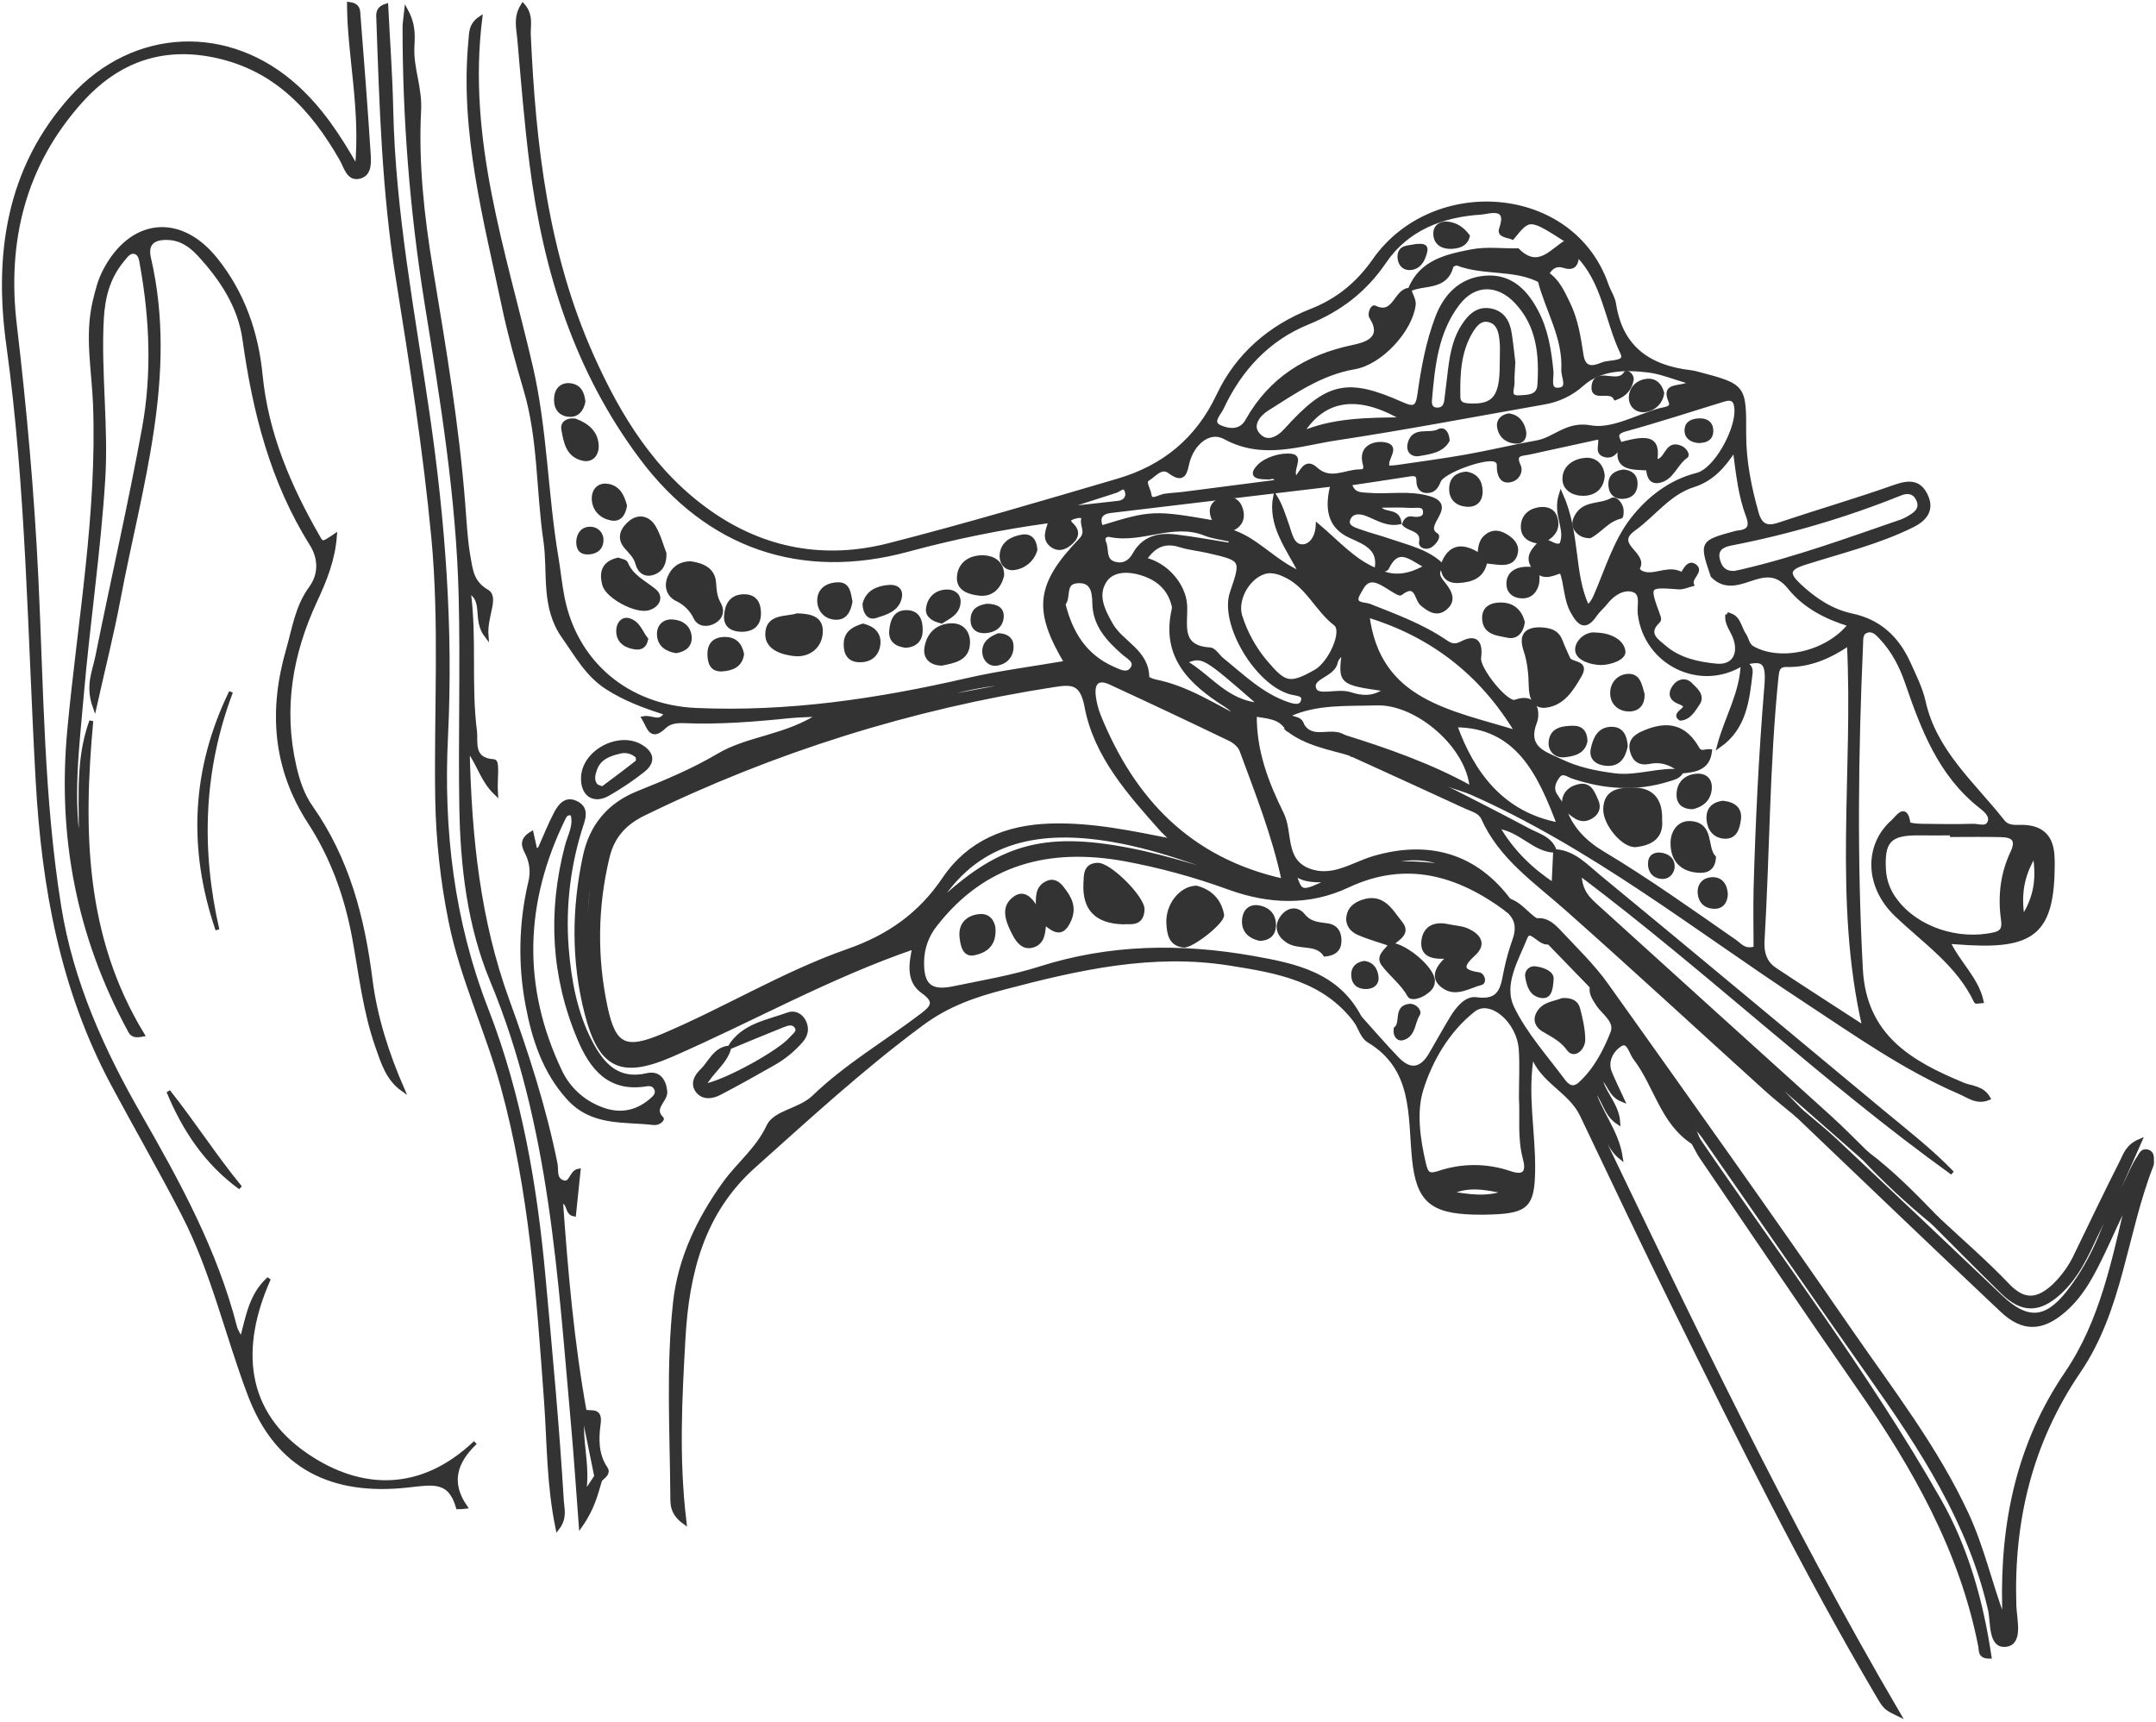 <svg width="552" height="441" viewBox="0 0 552 441" fill="none" xmlns="http://www.w3.org/2000/svg">
<path d="M347.116 261.489C339.032 250.765 327.23 248.713 314.911 246.758C294.918 243.59 276.019 247.909 257.013 252.91C249.417 254.904 242.657 257.204 235.921 262.201C220.779 273.412 207.028 286.086 193.038 298.579C179.85 310.346 175.942 325.916 174.994 342.747C174.14 358.068 173.285 373.374 175.268 389.83C171.942 387.461 172.137 385.048 172.122 382.908C172 366.423 171.023 349.869 172.826 333.471C174.047 322.343 178.848 312.267 185.501 303C189.072 298.033 193.981 294.29 196.736 288.377C198.431 284.731 204.801 284.355 208.362 280.919C216.719 272.852 226.831 266.968 236.048 259.958C238.754 257.906 239.912 256.478 236.282 253.904C232.331 251.106 233.264 246.568 234.075 242.522C212.308 249.971 192.613 261.109 171.951 270.127C159.07 275.732 153.722 273.198 150.195 259.549C146.746 246.193 146.849 232.642 149.746 219.203C151.392 211.554 155.851 206.041 163.423 203.019C170.427 200.216 177.476 197.272 183.938 193.441C191.685 188.854 201.035 188.825 209.954 183C206.427 183.17 204.244 183.18 202.085 183.404C193.136 184.325 184.178 185.042 175.17 184.676C173.309 184.603 171.463 184.784 170.11 186.08C166.598 189.444 166.163 186.187 164.785 183.887C166.896 183.463 169.035 185.607 170.544 182.614C165.274 180.977 160.135 179.076 155.465 176.083C150.385 172.831 147.694 167.83 144.338 163.087C138.858 155.356 140.831 146.684 139.629 138.466C137.754 125.67 138.267 112.441 134.613 100.03C132.517 92.899 130.495 85.641 128.991 78.485C124.282 56.062 118.205 33.673 120.437 10.339C120.623 8.433 120.437 6.347 122.977 4.655C119.07 35.818 129.093 64.544 135.883 93.718C139.654 109.911 139.737 126.533 142.492 142.833C143.054 146.173 143.371 149.56 144.021 152.89C147.328 169.833 160.702 180.991 178.13 181.776C201.704 182.834 224.73 179.407 247.61 174.138C255.914 172.227 264.423 171.159 272.981 169.682C264.965 156.209 265.62 149.78 276.708 138.242C278.662 136.19 276.903 134.703 277.304 132.977C277.578 131.798 275.917 132.08 274.989 132.387C273.948 132.733 273.093 133.143 274.359 134.337C276.361 136.228 275.56 137.881 273.738 139.319C272.366 140.406 270.807 140.781 269.342 139.655C267.071 137.949 268.258 135.79 268.961 133.392C256.674 135.048 244.509 137.509 232.546 140.757C205.152 148.225 181.286 139.962 164.277 117.276C147.513 94.912 139.522 69.257 136.073 41.97C134.72 31.3 133.87 20.561 132.937 9.847C132.708 7.234 131.858 4.436 133.861 1.307C136.147 3.89 135.292 6.547 135.399 8.896C136.659 37.105 139.844 64.953 151.519 91.105C158.499 106.747 167.379 121.205 181.804 131.286C195.691 141.006 211.249 143.75 227.524 139.597C247.249 134.561 266.787 128.766 286.321 123.023C297.971 119.587 306.602 112.558 311.941 101.239C316.797 90.944 325.13 83.73 335.774 79.548C342.529 76.891 347.687 72.635 351.854 66.684C366.908 45.163 402.537 47.673 411.32 72.918C411.906 74.61 413.02 76.189 413.274 77.915C415.023 89.175 422.301 94.069 432.91 95.297C433.504 95.38 434.092 95.504 434.669 95.668C446.69 98.846 446.602 98.846 446.573 111.266C446.573 118.09 447.906 124.725 449.748 131.286C450.647 134.488 452.224 135.4 455.468 134.308C465.305 131.008 475.28 128.103 485.064 124.647C488.635 123.384 491.355 123.228 493.089 126.874C494.824 130.52 492.914 132.924 489.67 134.542C480.844 138.929 471.284 141.201 461.974 144.174C457.661 145.553 457.5 146.952 460.699 149.95C464.607 153.601 468.935 156.482 474.078 157.574C481.239 159.09 485.728 163.423 488.62 169.721C490.085 172.978 491.771 176.268 492.528 179.719C495.4 192.529 505.184 200.679 512.76 210.311C514.225 212.183 516.428 211.618 518.353 211.73C522.974 212.003 525.192 214.484 525.494 218.944C525.548 219.739 525.577 220.538 525.577 221.338C525.509 238.164 520.986 242.43 504.187 241.523C502.619 241.44 501.051 241.323 498.814 241.177C501.472 246.758 506.092 250.629 507.358 256.371C506.576 256.429 505.965 256.576 505.892 256.459C501.413 246.924 492.831 241.221 485.523 234.236C477.796 226.856 477.796 216.38 484.663 210.35C485.753 209.4 487.912 205.793 488.64 210.882C488.688 211.228 490.784 211.428 491.937 211.442C496.333 211.515 500.729 211.564 505.125 211.442C506.591 211.403 508.711 212.383 509.395 210.467C509.986 208.83 508.315 207.436 507.157 206.529C496.68 198.32 492.303 186.582 488.185 174.63C486.754 170.472 484.712 166.558 481.645 163.292C480.692 162.278 479.657 161.079 478.094 161.503C476.355 161.99 476.565 163.599 476.501 164.974C475.27 192.705 474.962 220.421 476.447 248.167C477.371 265.35 489.094 272.135 502.693 277.736C504.793 278.599 507.504 278.438 509.106 281.211C506.176 282.449 503.992 280.636 501.862 279.72C487.638 273.597 475.055 264.662 462.213 256.225C433.985 237.701 407.417 216.492 376.18 202.775C376.38 202.459 376.585 202.142 376.79 201.83C376.004 191.14 362.903 179.802 352.469 180.124C344.766 180.358 337.044 179.777 329.878 183.107C330.532 184.277 332.921 183.594 333.351 185.544L329.673 186.743C327.719 183.414 324.383 183.56 321.276 182.956C321.139 192.441 324.382 200.645 328.222 208.43C330.581 213.222 328.412 220.304 335.09 222.863C341.171 225.188 346.324 221.279 351.698 219.695C365.829 215.537 377.796 219.061 386.379 230.565C386.179 231.35 385.983 232.135 385.783 232.919C373.298 223.687 360.031 219.783 345.064 226.797C335.09 231.472 324.959 231.009 314.779 227.363C305.964 224.136 296.89 221.663 287.655 219.973C268.521 216.595 251.948 220.811 239.516 236.751C237.368 239.408 236.165 242.702 236.097 246.115C235.955 252.257 238.148 254.285 244.103 253.046C251.518 251.511 259.05 250.258 266.245 247.972C284.216 242.254 302.314 242.02 320.69 245.252C331.69 247.202 342.407 249.425 348.176 260.597L347.116 261.489ZM401.336 61.717C391.605 55.482 391.605 55.482 387.243 60.844C386.013 60.357 383.692 60.318 384.313 58.616C386.555 52.279 381.035 54.341 379.223 54.453C369.268 55.068 360.246 58.509 354.477 66.986C349.431 74.395 343.057 79.265 334.777 82.643C324.617 86.781 317.422 94.546 312.796 104.52C312.102 106.016 309.616 108.244 312.498 109.419C314.618 110.291 317.647 110.764 319.337 107.717C325.301 97.106 334.513 91.334 346.354 88.834C349.285 88.219 354.707 86.918 351.053 81.151C350.564 80.367 351.375 78.446 351.947 78.714C357.09 81.244 357.247 74.395 360.822 74.195C361.228 75.497 362.117 76.862 361.955 78.095C361.12 84.573 353.52 92.913 346.759 94.064C338.201 95.526 331.402 100.328 324.397 104.734C322.355 106.021 319.962 108.8 322.072 111.256C324.27 113.815 327.098 112.49 329.238 110.121C339.872 98.353 344.815 97.154 358.903 103.428C362.029 104.822 362.932 104.403 363.396 101.034C364.329 94.342 365.546 87.654 367.954 81.317C370.054 75.804 373.85 71.69 380.102 71.105C386.564 70.505 390.516 74.405 393.291 79.621C395.884 84.442 396.71 89.745 397.233 95.146C397.394 96.852 396.212 100.108 399.186 99.762C401.966 99.441 400.163 96.482 400.237 94.688C400.681 86.455 396.187 79.499 394.224 71.885L396.021 70.052C398.854 71.89 400.124 74.868 401.516 77.72C403.553 81.892 404.247 86.445 404.936 90.974C405.493 94.546 407.691 94.386 410.201 93.308C412.116 92.504 416.703 93.191 415.365 90.413C411.33 82.034 410.739 72.046 403.705 65.09L401.336 61.717ZM442.235 157.34C445.254 157.759 445.269 160.679 446.568 162.531C447.335 163.628 447.325 165.139 448.741 165.944C455.927 169.97 467.87 167.279 473.653 159.953C467.587 158.115 462.096 155.293 458.188 150.447C455.629 147.274 453.079 146.792 449.396 147.918C445.801 149.019 441.942 150.984 438.464 147.43C435.568 138.861 435.568 138.861 444.243 136.487C444.434 136.426 444.63 136.382 444.829 136.355C447.638 136.102 448.629 135.029 447.491 132.046C445.537 126.894 444.966 121.376 444.125 114.985C441.195 119.582 438.156 122.785 433.584 124.247C427.234 126.25 423.444 131.783 418.315 135.458C412.707 139.499 421.29 141.683 419.453 145.29C419.028 146.124 420.322 146.826 421.407 146.987C424.416 147.425 427.391 145.222 430.531 146.987C431.02 147.25 431.953 143.511 433.887 144.895C435.822 146.28 432.568 147.888 433.198 149.648C432.07 149.921 430.922 150.496 429.823 150.413C421.719 149.819 421.71 149.78 424.592 157.676C424.811 158.276 424.968 158.69 424.43 159.207C421.221 162.317 424.396 164.203 426.145 165.714C429.857 168.927 434.693 169.98 439.397 170.433C443.793 170.857 445.713 167.63 444.252 163.423C443.574 161.41 441.874 159.719 442.255 157.34H442.235ZM352.411 146.036C356.607 148.161 360.607 147.718 365.223 145.032C361.252 143.082 358.033 139.343 355.088 145.495C354.838 146.021 353.285 145.924 352.342 146.114C353.598 140.659 349.866 139.134 345.856 137.34C340.116 134.791 339.637 129.867 341.156 124.076C322.106 126.348 303.247 128.58 284.401 130.852C281.817 131.164 280.87 132.553 281.959 135.068C294.757 131.12 295.504 131.091 311.125 133.82L314.437 135.834C321.378 137.593 325.833 143.74 333.146 146.894C329.526 139.997 325.061 134.444 326.468 127.113C327.934 129.487 328.696 132.075 329.599 134.62C330.366 136.779 330.825 139.87 333.458 139.88C335.603 139.88 337.215 137.593 337.366 134.586C342.583 138.983 346.613 143.711 352.43 146.036H352.411ZM400.544 207.109L400.466 207.016C402.215 212.178 405.815 215.751 410.387 218.486C422.017 225.442 433.018 233.329 444.14 241.04C445.503 241.986 446.582 243.712 449.469 242.81C449.469 237.828 449.347 232.695 449.469 227.572C449.958 210.292 450.793 193.031 452.224 175.8C452.757 169.4 451.57 168.381 446.118 169.95C435.343 176.736 421.324 169.868 419.81 157.155C419.551 155.005 420.786 151.676 417.856 151.028C415.457 150.486 412.888 152.066 411.173 154.279C410.324 155.366 409.22 156.253 408.433 157.389C405.859 161.176 404.286 159.709 402.572 156.585C400.798 153.362 401.028 149.682 399.777 146.246C397.701 146.811 395.635 148.166 393.608 146.304L392.949 145.631C390.506 142.677 392.69 140.757 394.492 138.783L394.375 138.846C396.295 137.769 397.946 140.518 399.719 139.48C401.497 135.512 397.907 131.91 399.636 126.543C404.227 136.779 402.357 146.792 406.435 155.38C407.041 155.064 407.779 154.225 408.389 152.875C411.364 146.09 413.533 138.598 417.983 132.914C421.954 127.844 427.42 123.36 434.483 121.585C439.29 120.377 444.741 110.252 444.575 105.012C444.492 102.692 443.759 101.6 441.307 102.355C432.92 104.934 424.577 107.654 416.122 109.984C413.152 110.803 414.065 112.104 414.856 113.757L414.959 113.65C413.982 115.141 413.166 117.116 410.954 116.574C408.414 115.926 410.299 113.464 409.488 111.978C403.465 113.294 397.452 114.591 391.449 115.921C389.73 116.301 387.341 115.994 388.85 119.251C389.515 120.689 388.616 122.541 386.75 122.965C384.65 123.452 383.966 121.941 383.756 120.196C383.643 119.28 384.078 118.246 382.745 117.759C380.2 116.784 369.385 120.684 368.418 123.121C367.851 124.554 367.177 125.661 365.585 125.743C363.792 125.846 363.142 124.671 363.142 123.082C363.142 121.264 362.092 121.317 360.754 121.527C355.727 122.321 350.691 123.058 345.567 123.828C346.476 126.791 348.298 126.523 350.398 126.699C355.527 127.123 360.627 126.021 365.824 127.503C373.112 129.58 363.523 134.498 367.778 136.999C368.457 137.394 367.246 139.143 366.161 139.763C365.077 140.382 363.65 139.792 363.812 138.944C364.486 135.375 360.759 135.697 359.489 134.21C359.938 132.919 360.661 132.607 361.486 132.748C362.996 133.002 364.793 132.894 364.842 131.286C364.911 128.907 362.551 129.648 361.179 129.56C358.37 129.375 355.542 129.507 352.948 129.507C353.842 132.241 357.833 130.15 358.321 133.777C355.127 134.425 352.611 132.704 349.949 131.661C348.078 130.93 346.07 130.925 345.274 132.831C344.449 134.82 346.535 135.463 347.971 135.98C350.564 136.911 353.256 137.584 355.864 138.485C360.563 140.104 365.546 141.152 369.258 144.822C367.153 146.835 368.691 148.351 369.937 149.936C371.402 151.827 372.252 153.884 370.044 155.712C367.837 157.54 365.883 156.131 364.139 154.737C362.527 153.445 362.835 148.688 358.585 151.963C358.145 152.305 355.132 149.941 353.124 149.063C349.812 147.601 348.85 150.116 347.79 151.988C346.051 155.044 349.446 154.63 350.574 155.083C357.251 157.735 363.987 160.192 369.986 164.257C371.271 165.13 372.311 165.719 374.231 164.715C377.953 162.736 379.218 164.598 378.705 168.459C378.334 171.286 385.724 180.46 387.942 179.67C393.769 177.623 393.701 183.112 393.066 184.745C390.345 191.715 395.591 192.905 399.631 194.864C403.925 196.95 408.57 197.891 413.367 198.505C419.228 199.251 424.792 196.829 430.571 197.491C429.901 198.925 428.548 199.188 427.195 199.617C418.935 202.21 410.792 201.615 402.699 198.905C401.463 198.491 400.085 197.209 398.932 198.72C397.853 200.143 397.081 201.84 398.268 203.672L400.544 207.109ZM300.599 215.396C299.551 214.522 298.549 213.596 297.595 212.622C289.218 203.195 280.562 193.611 278.169 180.938C277.011 174.776 274.534 174.703 269.938 175.425C233.409 181.057 197.946 192.18 164.756 208.415C159.871 210.809 156.823 214.211 155.578 219.417C152.516 232.044 152.339 245.197 155.06 257.901C157.18 267.928 160.16 269.244 169.778 265.174C185.765 258.408 200.693 249.22 217.091 243.483C227.519 239.836 235.54 234.221 241.753 225.023C248.069 215.683 257.648 211.71 269.015 211.374C279.756 211.057 289.96 213.29 300.619 215.386L300.599 215.396ZM473.35 164.832C468.549 168.103 463.347 170.443 457.368 170.297C455.131 170.238 455.004 171.803 454.828 173.514C452.552 195.936 452.605 218.457 451.272 240.919C451.091 243.931 451.877 246.558 454.413 248.23C461.974 253.261 469.624 258.155 477.341 263.166C469.77 230.516 475.021 197.764 473.37 164.822L473.35 164.832ZM328.647 225.525C326.204 213.923 321.872 203.078 317.852 192.144C317.422 190.974 316.113 189.843 314.921 189.273C304.731 184.363 294.503 179.54 284.235 174.805C281.016 173.319 279.683 174.922 280.039 178.086C280.238 179.867 280.675 181.613 281.339 183.277C290.087 204.862 304.551 220.192 328.647 225.525ZM433.091 97.968C428.538 96.657 425.393 95.307 422.13 94.897C416.146 94.152 409.806 94.239 405.141 98.344C402.353 100.861 398.893 102.515 395.181 103.106C377.503 106.211 359.865 109.589 342.124 112.27C332.745 113.689 323.357 117.291 313.641 111.997C309.567 109.779 305.337 113.508 304.067 118.334C303.53 120.401 303.339 123.696 299.529 120.806C297.277 119.08 295.504 121.727 293.829 122.697C292.686 123.36 294.151 125.392 294.317 126.713C294.566 128.795 296.76 127.147 298.171 126.933C299.749 126.689 301.356 126.65 302.939 126.445C310.92 125.427 318.902 124.388 327.196 123.311C326.244 121.551 325.467 122.302 324.812 122.278C322.858 122.214 319.581 122.321 322.263 119.47C324.089 117.52 327.953 116.345 330.659 116.696C333.546 117.072 330.024 120.537 331.797 122.546C333.199 121.23 334.113 117.544 336.843 120.05C340.634 123.516 344.405 120.684 348.166 120.689C349.294 120.689 349.812 120.245 349.412 118.812C348.156 114.332 352.088 113.328 354.492 113.742C358.399 114.42 354.257 117.613 355.361 119.733C356.065 119.689 356.827 119.694 357.598 119.582C363.519 118.709 369.453 117.934 375.344 116.891C381.421 115.814 387.429 114.352 393.51 113.265C398.126 112.441 401.131 108.293 407.232 109.404C412.697 110.403 419.038 106.708 424.973 105.017C426.179 104.676 428.475 104.656 427.689 102.789C425.661 97.998 430.126 99.831 433.091 97.954V97.968ZM499.747 213.826V213.412C496.944 213.412 494.145 213.441 491.341 213.412C483.745 213.324 481.884 215.332 482.373 222.936C482.573 225.739 483.609 228.418 485.347 230.628C490.72 237.813 501.296 241.309 510.542 239.237C513.19 238.647 513.014 237.038 512.78 235.245C511.993 229.361 512.682 223.658 515.222 218.306C516.795 214.957 515.32 213.919 512.364 213.86C508.144 213.743 503.963 213.826 499.747 213.826ZM293.062 143.238C298.596 144.496 303.178 149.819 303.447 155.049C303.691 159.836 301.639 165.807 309.797 166.285C310.886 166.348 311.844 168.069 312.928 168.946C318.184 173.187 323.078 178.018 329.658 180.25C330.864 180.66 333.238 181.425 333.624 179.275C333.917 177.652 331.993 177.73 330.606 177.365C321.755 175.044 312.698 159.665 315.375 151.798C318.306 143.194 318.306 143.18 309.069 141.074C306.749 140.552 304.341 140.333 302.079 139.611C298.259 138.432 295.47 139.582 293.062 143.238ZM325.33 146.275C320.533 146.216 315.961 152.953 317.607 157.91C318.944 162.087 321.073 165.968 323.879 169.341C328.925 175.337 330.195 175.678 336.853 171.944C340.57 169.848 344.302 161.63 341.914 159.758C337.029 155.995 334.694 149.716 328.725 147.172C327.667 146.643 326.512 146.338 325.33 146.275V146.275ZM318.311 184.442C316.816 183.126 315.458 181.596 313.802 180.543C304.785 174.815 297.732 168.098 300.501 156.029C300.568 155.633 300.541 155.228 300.423 154.844C299.178 150.043 295.646 147.615 291.172 146.528C288.168 145.797 284.665 146.041 282.916 148.654C280.42 152.407 282.428 156.307 284.382 159.802C287.054 164.632 293.751 166.753 293.746 173.494C293.746 173.821 295.03 174.299 295.773 174.469C303.969 176.097 310.735 180.65 318.311 184.442ZM350.125 157.579C352.899 179.69 371.129 182.244 388.43 187.552C379.086 171.954 366.117 162.468 350.125 157.579ZM444.194 146.679C444.629 146.587 445.215 146.475 445.796 146.338C459.835 143.092 473.341 138.139 486.93 133.465C487.859 133.092 488.743 132.618 489.568 132.051C491.092 131.11 491.912 129.765 491.141 128.02C490.261 126.046 488.615 125.583 486.652 126.362C472.575 132.032 457.983 136.337 443.08 139.217C440.916 139.641 439.211 140.655 439.837 143.267C440.345 145.378 441.556 146.87 444.194 146.679V146.679ZM387.468 92.796C387.346 95.516 387.19 96.696 387.268 97.905C387.366 99.406 385.802 101.956 389.109 101.727C391.2 101.585 393.926 101.644 394.121 98.597C394.61 90.871 393.935 83.35 388.289 77.325C383.57 72.289 377.513 72.236 373.312 77.671C367.719 84.909 366.874 93.781 366.117 102.531C366.005 103.828 366.508 104.934 368.105 104.871C369.571 104.812 370.123 103.818 370.284 102.507C370.523 100.528 370.772 98.549 371.007 96.564C371.534 92.002 372.086 87.41 374.646 83.447C376.199 81.039 378.221 78.904 381.484 79.455C384.747 80.006 386.091 82.419 386.55 85.387C387.009 88.356 387.283 91.324 387.468 92.796ZM399.123 211.135C394.238 198.237 388.538 185.749 372.565 185.734C376.961 197.964 384.557 208.435 399.123 211.135ZM384.469 93.172C384.469 91.183 384.63 89.18 384.43 87.21C384.2 85.031 383.736 82.623 381.235 81.995C378.91 81.41 377.489 83.384 376.531 85.012C373.503 90.15 373.288 95.926 373.395 101.693C373.43 103.506 374.787 103.735 376.326 103.808C382.579 104.096 384.528 101.61 384.474 93.172H384.469ZM272.287 154.644C274.153 162.185 277.797 167.986 284.895 171.15C286.536 171.886 288.573 172.997 289.779 171.349C291.245 169.351 288.91 168.313 287.66 167.216C283.718 163.755 280.22 160.006 280.162 154.367C280.127 151.227 279.507 148.517 275.736 148.854C272.073 149.17 273.831 153.036 272.287 154.644ZM239.702 231.823C255.636 216.712 266.973 213.373 288.876 217.579C299.163 219.529 309.054 223.029 319.185 225.622C307.223 221.211 295.328 216.6 282.619 214.742C264.98 212.169 249.647 215.464 239.702 231.823ZM333.199 110.974C341.176 107.561 349.651 107.415 359.435 107.366C347.888 100.43 338.861 101.712 333.199 110.974ZM314.926 139.499C315.014 139.085 315.097 138.676 315.18 138.261C312.952 137.744 310.613 137.506 308.512 136.667C300.296 133.372 292.246 138.758 284.089 136.999C283.112 136.794 282.111 137.574 282.702 138.885C283.537 140.728 282.477 143.511 285.388 144.33C287.718 144.988 289.433 143.804 290.405 142.034C292.808 137.647 296.682 136.833 301.068 137.359C305.689 137.915 310.295 138.758 314.926 139.499ZM344.107 166.655C343.311 167.708 342.202 168.537 342.021 169.536C341.381 173.08 335.07 173.328 336.599 176.614C337.576 178.715 342.49 176.672 345.743 177.735C348.278 178.564 351.746 179.115 354.829 176.546C343.037 174.869 343.037 174.869 344.102 166.655H344.107ZM322.741 180.479C307.99 167.601 307.99 167.601 303.295 169.473C309.792 173.168 313.949 179.924 322.741 180.479ZM153.731 216.38C149.482 225.812 148.705 240.265 151.778 252.257C149.887 240.148 150.835 228.22 153.731 216.38ZM517.879 235.04C521.298 229.707 521.914 224.95 520.942 218.808C517.699 224.145 516.912 228.874 517.86 235.04H517.879ZM237.401 179.441L264.755 174.25C255.259 174.703 245.93 176.044 237.401 179.441ZM273.489 129.643C273.533 129.814 273.572 129.984 273.611 130.13C277.866 129.672 282.12 129.248 286.37 128.736C288.036 128.532 288.964 127.303 288.49 125.812C287.879 123.896 286.629 125.422 285.691 125.714C281.617 127.011 277.558 128.337 273.489 129.643ZM227.935 181.654C220.215 182.72 212.73 185.068 205.787 188.6L227.935 181.654ZM352.469 222.196C358.443 220.246 364.52 221.255 371.876 221.927C364.442 218.847 358.399 219.227 352.469 222.191V222.196ZM340.536 225.442C337.195 225.359 334.264 225.808 331.299 223.599C333.048 228.937 333.048 228.937 340.536 225.437V225.442Z" fill="#333333" stroke="#333333"/>
<path d="M103.048 278.916C99.267 276.215 98.017 272.023 96.6 267.997C93.406 258.93 92.37 249.376 90.641 239.993C88.687 229.449 85.112 219.52 79.313 210.589C70.252 196.643 69.28 181.83 73.735 166.417C75.284 161.055 76.031 155.395 79.567 150.579C82.01 147.235 82.132 143.116 79.734 139.29C69.671 123.253 65.167 105.446 62.588 86.923C61.406 78.407 56.727 71.325 50.924 65.07C48.867 62.862 46.454 61.132 43.186 60.956C39.381 60.757 37.242 62.19 38.165 66.167C45.096 96.121 35.781 124.618 30.349 153.45C28.708 162.171 26.525 170.789 24.239 181.001C22.285 175.522 24.17 171.842 24.893 168.215C28.801 148.717 33.28 129.297 36.856 109.721C39.376 95.907 38.849 81.936 36.367 68.058C36.123 66.684 36.03 64.988 34.589 64.568C33.07 64.12 32.147 65.65 31.273 66.703C27.697 71.037 26.388 76.062 26.08 81.639C25.333 95.395 27.311 109.087 26.437 122.887C25.279 141.21 22.568 159.353 20.981 177.618C19.794 191.301 17.991 204.969 20.526 218.452C21.166 207.372 19.251 195.859 23.379 184.623C20.79 212.5 21.22 239.89 36.514 264.96C33.808 265.54 33.5 264.36 33.095 263.644C20.096 239.661 15.182 214.201 17.732 186.914C20.321 159.158 25.377 131.574 24.317 103.526C23.985 94.79 22.153 86.08 24.204 77.305C24.844 74.571 25.509 71.89 26.798 69.404C33.554 56.379 46.024 54.98 55.178 66.353C62.139 75 65.666 85.119 66.735 96.048C68.201 111.071 73.989 124.52 81.389 137.433C82.498 139.383 82.562 139.339 85.761 137.174C85.312 143.292 83.177 148.561 80.784 153.694C74.434 167.304 71.991 181.357 75.367 196.176C76.216 199.9 77.413 203.565 79.597 206.665C88.951 219.949 92.873 234.977 94.871 250.829C96.092 260.5 99.077 269.795 103.048 278.916Z" fill="#333333" stroke="#333333"/>
<path d="M385.778 232.92C385.979 232.135 386.174 231.35 386.374 230.565C389.247 231.501 390.893 234.109 393.325 235.64L396.554 241.323C394.234 241.918 391.747 237.097 390.58 240.032C388.318 245.735 384.298 252.101 387.234 258.131C390.477 264.799 395.65 270.551 400.139 276.591C401.116 277.931 402.582 279.359 404.594 277.497C408.502 273.9 410.905 269.269 412.796 264.531C414.051 261.387 410.519 259.437 409.01 257.015C408.17 255.669 407.193 254.373 407.545 252.627C408.893 253.778 410.553 254.709 411.53 256.113C418.76 266.481 425.852 276.942 432.984 287.378C433.564 288.801 434.142 290.226 434.718 291.653C434.352 291.979 433.985 292.306 433.614 292.628C425.53 287.5 423.977 277.897 418.603 270.922C417.539 269.537 416.948 266.081 414.784 267.509C412.83 268.772 410.934 271.594 412.234 274.709C413.118 276.834 414.144 278.901 415.428 281.694C412.009 280.368 412.131 277.102 409.635 275.547C410.26 279.827 414.056 282.635 414.334 287.475C410.661 285.077 410.856 281.022 407.603 278.116C409.371 284.775 413.895 289.328 414.979 296.391C411.359 293.466 411.252 289.299 407.496 285.574C432.793 338.268 457.178 389.553 486.139 439.019C482.72 437.352 482.72 437.372 480.766 434.067C461.94 402.08 445.498 368.846 429.101 335.602C420.899 318.975 412.952 302.221 404.98 285.487C402.01 279.247 394.581 276.854 392.309 269.947C390.434 280.159 392.715 289.976 392.539 299.837C392.387 308.48 390.971 310.147 382.13 310.478C380.532 310.542 378.93 310.556 377.333 310.512C366.533 310.23 363.074 307.324 362.019 296.732C360.906 285.521 362.303 273.583 350.394 266.461C348.87 265.555 348.215 263.2 347.16 261.514L348.225 260.622C351.395 264.136 354.477 267.743 357.77 271.146C361.062 274.548 363.954 273.973 366.289 269.995C368.086 266.929 369.791 263.81 371.632 260.773C373.098 258.336 375.345 255.474 377.934 255.845C384.992 256.849 384.699 251.891 385.72 247.694C386.227 245.381 386.88 243.102 387.674 240.87C388.841 237.711 388.514 235.074 385.778 232.92ZM389.393 281.139C389.393 276.61 389.632 272.603 389.344 268.635C388.807 261.363 381.578 255.24 377.269 258.633C370.714 263.8 366.298 271.336 363.915 278.994C362.141 284.707 363.094 291.575 364.564 297.907C365.18 300.554 365.746 301.168 368.34 300.344C374.236 298.321 380.64 298.321 386.536 300.344C390.771 301.807 391.191 299.598 390.404 296.688C388.958 291.331 389.706 285.969 389.393 281.139V281.139ZM371.124 305.511C375.975 306.311 380.83 307.12 385.617 305.224C380.781 304.273 375.985 303.064 371.124 305.521V305.511Z" fill="#333333" stroke="#333333"/>
<path d="M91.374 43.048C92.839 27.732 89.42 14.468 89.342 1C91.32 1.214 91.657 2.185 91.735 3.179C92.659 15.112 93.621 27.064 94.373 38.977C94.515 41.239 94.861 44.486 92.155 45.236C89.2 46.065 88.546 42.74 87.432 40.791C80.051 27.863 70.585 17.583 55.193 14.298C41.296 11.334 29.886 15.628 20.653 25.928C5.97 42.312 1.281 61.853 3.806 83.209C6.356 104.808 8.29 126.446 9.331 148.157C10.669 176.224 10.713 204.375 15.192 232.228C18.279 251.448 26.144 268.86 35.708 285.535C45.663 302.879 55.208 320.354 60.214 339.896C60.434 340.764 61.006 341.539 61.826 343.186C63.448 337.079 64.244 331.541 68.846 327.422C60.962 345.073 62.276 361.68 78.586 372.716C92.341 382.022 107.816 382.616 121.703 369.382C116.442 374.398 114.913 379.682 119.143 385.838C118.512 385.921 117.875 385.956 117.238 385.946C115.187 378.746 110.888 379.677 104.411 380.398C85.234 382.529 71.014 375.885 63.932 357.181C58.148 341.909 54.578 325.814 47.094 311.195C41.276 299.837 34.858 288.772 28.845 277.522C15.891 253.261 11.158 227.202 9.634 199.895C7.543 162.707 7.23 125.412 2.116 88.351C-1.03 65.578 1.887 43.252 18.48 24.924C34.262 7.498 58.695 6.44 76.119 22.487C82.069 27.961 86.543 34.488 91.374 43.048Z" fill="#333333" stroke="#333333"/>
<path d="M396.553 241.324L393.324 235.64C396.108 235.279 397.852 237.137 399.45 238.838C403.543 243.196 407.9 247.412 411.349 252.257C432.309 281.67 453.259 311.103 473.77 340.832C484.292 356.08 495.712 370.801 503.566 387.759C507.504 396.241 509.511 405.366 512.774 414.126C513.056 413.216 513.168 412.263 513.106 411.313C512.618 389.865 516.794 369.758 529.099 351.659C538.184 338.298 541.213 322.645 544.857 307.252C542.59 311.454 540.773 315.85 538.722 320.13C536.045 325.712 533.348 331.317 528.537 335.49C522.866 340.437 517.962 340.618 512.584 335.548C494.999 318.975 477.57 302.216 460.083 285.531C460.401 285.16 460.713 284.785 461.031 284.41C464.064 287.008 467.205 289.484 470.106 292.209C484.23 305.497 498.314 318.821 512.359 332.18C518.939 338.4 523.779 338.181 529.416 331.088C534.941 324.132 538.404 316.079 541.047 307.661L540.959 307.739C544.168 304.58 545.135 300.111 547.558 296.489C548.09 295.689 548.442 294.539 549.697 294.817C551.295 295.192 550.909 296.601 550.972 297.742C550.984 297.942 550.956 298.142 550.889 298.331C544.051 315.719 543.074 335.212 532.254 351.103C519.842 369.319 515.045 389.402 515.744 411.157C515.856 414.681 517.546 420.711 513.565 421.189C509.457 421.676 510.239 415.398 509.472 412.098C504.265 389.587 491.936 370.815 478.879 352.326C464.489 331.946 450.368 311.38 436.094 290.907C435.201 289.621 433.999 288.543 432.939 287.369C425.807 276.932 418.715 266.471 411.485 256.103C410.509 254.699 408.848 253.768 407.5 252.618C403.859 248.855 400.21 245.09 396.553 241.324Z" fill="#333333" stroke="#333333"/>
<path d="M153.683 378.883C152.613 382.417 151.837 386.072 148.681 390.581C147.978 381.354 147.475 373.521 146.776 365.721C143.279 326.915 141.261 287.851 125.943 251.019C120.111 237 118.338 221.699 118.098 206.476C117.81 188.513 118.377 170.536 117.932 152.578C117.302 127.231 113.165 102.229 109.14 77.228C105.426 53.976 103.562 30.468 103.566 6.923C103.566 5.948 103.757 5.017 103.996 2.745C106.072 6.552 105.696 9.526 105.589 12.207C105.379 17.617 107.621 22.443 107.318 28.293C106.614 41.702 108.119 55.439 110.356 68.912C113.678 88.897 117.033 108.834 118.616 129.034C118.987 133.801 119.212 138.613 120.082 143.302C120.638 146.334 120.961 149.273 124.722 151.467C127.296 152.973 124.155 157.804 124.561 162.844C121.269 158.549 124.453 153.758 120.018 151.398C121.635 163.463 120.111 175.41 121.615 187.212C121.952 189.858 120.57 194.601 126.432 194.904C127.55 194.962 126.744 199.539 126.988 203.156C123.384 199.7 122.739 195.761 119.749 191.794C120.238 214.592 122.509 235.776 129.934 256.201C134.907 269.879 139.366 283.708 142.243 298.009C142.571 299.637 141.877 301.909 144.085 302.689C146.293 303.469 146.136 300.12 148.139 299.764C147.734 303.664 147.362 307.295 146.977 310.976C144.896 310.561 145.961 307.827 143.635 307.563C144.92 325.653 146.478 343.635 149.692 361.437L149.375 361.924C148.129 368.529 150.889 375.007 149.463 382.85L152.653 378.049L153.683 378.883Z" fill="#333333" stroke="#333333"/>
<path d="M364.891 198.978C373.713 203.492 382.583 207.898 391.312 212.583C393.794 213.914 396.973 214.625 398.058 217.847C392.719 217.682 389.397 212.446 383.404 211.681C387.287 218.276 392.05 222.741 397.755 226.548C397.902 223.453 398.034 220.699 398.165 217.945C402.913 218.247 405.981 221.674 409.244 224.36C433.589 244.389 457.763 264.633 482.026 284.755C488.097 289.79 494.335 294.626 499.859 300.353C467 276.712 437.638 248.683 404.437 223.667C404.496 228.352 406.821 230.316 408.951 232.247C428.753 250.214 448.579 268.159 468.427 286.081C471.67 289.005 474.723 292.174 477.864 295.23L476.887 296.332L451.418 273.938L451.184 274.236C454.466 277.635 457.752 281.031 461.041 284.423C460.723 284.799 460.411 285.174 460.093 285.545C457.5 283.38 454.823 281.304 452.322 279.042C435.191 263.536 418.237 247.845 400.94 232.524C393.056 225.549 384.244 219.578 379.726 209.551C378.925 207.767 376.951 207.348 375.359 206.626C365.648 202.132 355.903 197.706 346.168 193.26C353.177 192.675 358.805 196.575 364.891 198.978Z" fill="#333333" stroke="#333333"/>
<path d="M98.897 1.443C99.341 10.451 99.996 19.265 100.182 28.087C100.748 54.488 105.779 80.328 109.55 106.338C113.497 133.592 115.568 160.957 114.201 188.586C113.014 212.442 115.754 235.869 124.532 258.448C133.119 280.524 137.041 303.62 139.186 327.178C140.929 346.233 142.722 365.273 143.86 384.371C143.982 386.413 144.759 388.651 142.737 391.298C140.431 380.203 140.558 369.523 139.806 358.97C137.852 331.736 135.937 304.512 128.645 278.053C124.737 263.853 118.274 250.439 115.348 235.927C113.25 225.57 112.106 215.042 111.929 204.477C111.577 182.152 113.048 159.817 110.918 137.496C108.798 115.273 105.359 93.245 101.823 71.203C98.296 49.267 97.637 27.166 96.86 5.055C96.821 3.808 96.469 2.179 98.897 1.443Z" fill="#333333" stroke="#333333"/>
<path d="M136.118 213.382C136.484 215.03 136.772 216.336 137.041 217.56C137.959 217.842 138.194 217.301 138.438 216.755C139.742 213.831 140.914 210.872 142.414 208.064C143.474 206.114 145.017 204.247 147.685 205.671C149.897 206.85 149.687 208.712 149.003 210.838C145.606 221.086 144.278 231.905 145.096 242.668C145.775 251.043 147.255 259.315 151.182 266.836C154.142 272.505 158.02 277.073 165.689 275.293C168.547 274.626 170.012 276.532 170.34 279.412C170.608 281.82 166.608 283.673 169.465 286.451C169.602 286.583 168.752 287.738 167.331 287.572C159.686 286.68 151.67 287.943 145.535 281.162C139.4 274.382 136.689 266.051 135.067 257.419C133.079 246.997 133.311 236.275 135.746 225.949C136.405 223.408 136.108 220.715 134.911 218.379C134.042 216.687 133.328 215.083 136.118 213.382ZM146.512 208.342C145.144 208.001 144.661 208.786 144.339 209.444C133.797 230.974 133.055 252.685 143.479 274.46C145.506 278.663 149.026 281.964 153.356 283.722C158.196 285.783 162.734 285.184 166.759 281.713C167.629 280.967 168.64 280.041 167.912 278.662C167.38 277.653 166.447 277.497 165.357 277.687C155.94 279.188 151.426 273.378 148.295 265.939C141.569 249.941 140.743 233.524 145.096 216.755C145.804 213.992 147.499 211.286 146.512 208.342Z" fill="#333333" stroke="#333333"/>
<path d="M434.693 291.658C455.589 322.285 478.108 351.859 496.479 384.123C503.445 396.358 507.279 410.026 509.385 424.216C506.796 424.216 507.211 422.651 507.02 421.662C502.199 396.845 490.002 375.51 475.758 355.056C462.208 335.558 448.951 315.885 435.592 296.27C434.815 295.129 434.239 293.832 433.564 292.633C433.96 292.307 434.326 291.985 434.693 291.658Z" fill="#333333" stroke="#333333"/>
<path d="M495.909 311.965C502 317.668 508.345 323.118 514.084 329.148C518.3 333.574 521.812 332.974 525.808 329.314C528.254 326.972 530.231 324.188 531.635 321.11C535.445 313.257 539.201 305.38 543.153 297.6C544.071 295.792 544.619 293.505 547.916 292.111C545.366 297.868 543.183 302.811 540.994 307.754L541.082 307.676C539.617 310.474 538.049 313.223 536.715 316.084C534.195 321.505 531.743 326.95 527.185 331.068C522.003 335.753 517.655 335.714 512.668 330.815C506.709 324.966 500.842 319.009 494.932 313.101L495.909 311.965Z" fill="#333333" stroke="#333333"/>
<path d="M176.797 144.223C179.538 144.613 182.566 145.646 182.83 149.151C182.981 151.154 183.079 152.885 184.11 154.664C185.141 156.443 184.554 158.252 182.747 159.217C181.028 160.133 178.947 160.001 178.058 158.164C177.075 156.069 175.378 154.392 173.271 153.431C171.205 152.392 170.403 150.15 171.419 147.815C172.333 145.695 173.92 144.281 176.797 144.223Z" fill="#333333" stroke="#333333"/>
<path d="M186.786 268.178C190.205 262.528 196.374 261.714 201.83 259.715C203.408 259.135 205.049 259.94 205.85 261.539C206.73 263.274 206.456 264.951 205.147 266.496C203.062 268.907 200.563 270.928 197.766 272.462C193.263 275.002 188.774 277.561 184.182 279.935C182.38 280.866 180.123 281.212 178.667 279.447C177.129 277.556 178.228 275.577 179.708 274.149C181.911 272.028 183.015 268.558 186.742 268.236C185.765 272.136 182.096 274.358 180.167 278.078C185.599 277.166 199.706 269.396 202.675 265.823C203.384 264.975 204.795 264.195 203.843 262.845C203.003 261.66 201.64 262.094 200.546 262.528C195.944 264.356 191.372 266.281 186.786 268.178Z" fill="#333333" stroke="#333333"/>
<path d="M59.14 177.18C51.638 197.077 50.924 217.399 55.667 238.067C48.56 217.238 49.522 196.946 59.14 177.18Z" fill="#333333" stroke="#333333"/>
<path d="M204.151 157.55C207.571 157.677 210.428 158.286 210.15 162.078C209.871 165.871 206.77 167.806 203.556 167.518C200.659 167.25 196.434 166.114 196.434 162.478C196.414 157.564 201.318 158.461 204.151 157.55Z" fill="#333333" stroke="#333333"/>
<path d="M158.23 143.292C158.899 143.57 160.067 143.692 160.272 144.199C161.684 147.694 164.937 149.073 167.599 151.286C169.382 152.773 168.576 155.015 166.021 155.781C162.895 156.716 155.509 152.797 154.689 149.687C153.868 146.577 154.513 144.165 158.23 143.292Z" fill="#333333" stroke="#333333"/>
<path d="M170.139 141.722C170.188 144.291 169.294 146.017 167.208 146.719C165.122 147.42 163.696 146.231 163.183 144.311C162.67 142.39 161.386 141.347 160.252 140.001C158.25 137.637 159.451 135.424 161.322 133.84C163.545 131.963 165.997 132.617 167.404 134.951C168.683 137.111 169.328 139.66 170.139 141.722Z" fill="#333333" stroke="#333333"/>
<path d="M149.262 199.013C149.536 192.422 158.543 187.704 164.165 191.169C167.223 193.051 167.203 195.288 164.571 197.336C161.749 199.553 158.766 201.559 155.646 203.336C151.939 205.423 149.081 203.37 149.262 199.013ZM154.244 201.898C157.224 199.661 160.228 197.448 163.154 195.132C163.408 194.933 163.369 193.846 163.086 193.582C162.504 193.046 161.796 192.665 161.028 192.472C160.26 192.28 159.456 192.283 158.689 192.481C155.915 193.124 153.316 194.084 152.31 197.121C151.866 198.447 151.553 199.846 152.515 201.07C152.799 201.45 153.458 201.542 154.244 201.898V201.898Z" fill="#333333" stroke="#333333"/>
<path d="M241 169.956C238.558 169.858 236.79 168.493 237.171 165.954C237.659 162.58 239.843 160.241 243.521 160.104C246.476 160.002 247.917 162.093 247.854 164.637C247.736 168.761 244.288 169.298 241 169.956Z" fill="#333333" stroke="#333333"/>
<path d="M256.588 147.373C255.846 150.297 253.936 152.388 250.756 152.023C248.314 151.745 245.168 150.95 245.515 147.529C245.876 143.955 248.895 142.522 252.011 142.698C254.292 142.825 256.666 144.121 256.588 147.373Z" fill="#333333" stroke="#333333"/>
<path d="M364.892 198.978C358.805 196.575 353.168 192.676 346.179 193.231C346.176 193.199 346.176 193.166 346.179 193.134L344.068 188.63C355.337 192.164 366.455 196.049 376.796 201.82C376.59 202.132 376.385 202.449 376.185 202.766L364.892 198.978Z" fill="#333333" stroke="#333333"/>
<path d="M147.205 107.674C150.136 108.752 152.701 110.599 152.794 114.245C152.842 116.127 151.641 117.93 149.438 117.516C145.359 116.751 144.788 113.129 144.211 109.897C143.962 108.352 145.213 107.436 147.205 107.674Z" fill="#333333" stroke="#333333"/>
<path d="M194.328 156.833C194.421 159.846 192.745 161.25 189.931 161.279C187.768 161.279 185.77 160.392 185.877 157.911C185.994 155.21 187.01 152.739 190.376 152.666C193.146 152.607 194.274 154.279 194.328 156.833Z" fill="#333333" stroke="#333333"/>
<path d="M61.528 304.098C52.828 297.79 47.152 289.23 43.117 279.477C49.487 287.5 55.011 296.147 61.528 304.098Z" fill="#333333" stroke="#333333"/>
<path d="M231.885 165.378C229.326 165.032 227.944 163.843 228.173 161.439C228.412 158.939 229.209 156.599 232.32 156.74C235.124 156.867 235.769 159.075 235.739 161.371C235.754 163.969 234.186 165.227 231.885 165.378Z" fill="#333333" stroke="#333333"/>
<path d="M220.964 160.178C223.705 160.865 225.151 162.493 224.911 164.891C224.652 167.528 222.908 169.118 220.09 169.079C217.159 169.044 216.427 166.992 216.519 164.692C216.637 161.825 218.835 160.86 220.964 160.178Z" fill="#333333" stroke="#333333"/>
<path d="M217.759 154.065C217.32 156.371 216.421 158.452 213.641 158.174C211.126 157.931 209.685 155.932 209.734 153.646C209.787 150.755 212.269 149.576 214.716 149.6C217.271 149.629 217.349 152.11 217.759 154.065Z" fill="#333333" stroke="#333333"/>
<path d="M190 167.519C189.566 170.419 187.412 171.233 184.93 171.418C182.268 171.599 181.667 169.746 181.628 167.582C181.579 164.911 183.015 163.59 185.614 163.6C188.213 163.609 189.536 165.082 190 167.519Z" fill="#333333" stroke="#333333"/>
<path d="M160.034 129.497C159.672 131.608 158.686 133.207 156.502 132.778C153.987 132.29 152.165 130.54 152.008 127.874C151.891 125.924 153.024 124.189 155.183 124.345C158.241 124.569 159.36 126.977 160.034 129.497Z" fill="#333333" stroke="#333333"/>
<path d="M265.101 140.777C264.755 141.999 264.058 143.095 263.096 143.928C262.135 144.761 260.951 145.295 259.689 145.466C257.559 145.807 256.304 144.033 256.431 142.132C256.631 139.075 259.112 137.823 261.726 137.384C263.86 137.028 264.969 138.466 265.101 140.777Z" fill="#333333" stroke="#333333"/>
<path d="M173.064 166.749C170.515 166.285 168.805 165.018 168.702 162.498C168.624 160.441 169.963 159.037 172.019 159.11C174.354 159.198 176.337 160.436 176.581 162.937C176.811 165.296 175.18 166.432 173.064 166.749Z" fill="#333333" stroke="#333333"/>
<path d="M221.33 154.669C222.117 151.647 224.549 150.55 227.475 150.282C229.307 150.102 230.811 150.872 230.406 152.953C229.751 156.19 226.689 156.955 224.168 157.779C222.331 158.354 221.418 156.697 221.33 154.669Z" fill="#333333" stroke="#333333"/>
<path d="M149.384 102.815C148.954 105.057 147.699 106.383 145.701 106.227C142.956 106.022 142.111 103.877 142.399 101.533C142.639 99.583 144.026 98.315 146.165 98.652C148.583 99.042 149.135 100.952 149.384 102.815Z" fill="#333333" stroke="#333333"/>
<path d="M241.064 159.154C238.915 158.667 237.386 157.594 237.572 155.922C237.855 153.353 239.584 151.535 242.369 151.452C244.171 151.384 245.602 152.427 245.436 154.338C245.192 157.107 242.789 158.018 241.064 159.154Z" fill="#333333" stroke="#333333"/>
<path d="M255.654 162.645C257.574 162.708 258.927 163.532 259 165.369C259.098 167.807 257.642 169.527 255.283 169.942C253.495 170.259 252.181 168.933 252.01 167.241C251.752 164.653 253.622 163.459 255.654 162.645Z" fill="#333333" stroke="#333333"/>
<path d="M477.859 295.23C484.463 300.183 490.212 306.052 495.932 311.979C495.605 312.359 495.273 312.735 494.955 313.115C488.589 307.917 482.57 302.311 476.936 296.332L477.859 295.23Z" fill="#333333" stroke="#333333"/>
<path d="M252.733 155.098C255.093 155.151 256.705 155.887 256.47 158.159C256.236 160.43 254.428 161.474 252.333 161.625C250.237 161.776 248.884 160.698 248.997 158.485C249.119 155.995 250.975 155.361 252.733 155.098Z" fill="#333333" stroke="#333333"/>
<path d="M149.696 361.437C151.333 361.924 153.824 360.705 153.287 364.576C152.769 368.339 152.671 372.453 155.109 376.031C155.915 377.215 154.542 378.102 153.682 378.882L152.657 378.059C151.562 372.684 150.47 367.309 149.379 361.934L149.696 361.437Z" fill="#333333" stroke="#333333"/>
<path d="M165.455 163.692C164.967 165.876 163.633 166.012 162.148 165.71C159.706 165.222 158.124 163.838 158.285 161.225C158.382 159.709 159.389 158.335 161.03 158.788C163.502 159.519 164.137 162.088 165.455 163.692Z" fill="#333333" stroke="#333333"/>
<path d="M148.032 138.588C148.183 136.765 149.165 135.313 151.236 135.376C151.633 135.384 152.024 135.475 152.383 135.643C152.743 135.811 153.063 136.052 153.323 136.351C153.584 136.65 153.779 137 153.895 137.379C154.012 137.757 154.048 138.156 154.001 138.549C153.854 140.582 152.33 141.508 150.313 141.474C148.545 141.44 148.012 140.319 148.032 138.588Z" fill="#333333" stroke="#333333"/>
<path d="M403.827 65.095C403.695 67.249 403.295 69.048 400.408 68.112C398.454 67.483 397.086 68.356 396.143 70.062L394.346 71.895C387.698 68.439 379.965 70.14 373.127 67.508C372.751 67.362 371.715 67.839 371.622 68.19C370.157 73.908 364.691 72.416 360.998 74.079C363.826 67.01 370.382 65.602 376.688 64.364C380.522 63.613 384.611 64.144 388.587 64.1C394.009 69.462 397.379 63.91 401.394 61.712L403.827 65.095Z" fill="#333333" stroke="#333333"/>
<path d="M333.366 185.555C335.92 190.064 340.844 186.432 344.063 188.645L346.168 193.144C340.492 191.472 334.533 190.546 329.688 186.754L333.366 185.555Z" fill="#333333" stroke="#333333"/>
<path d="M311.146 133.835C309.881 131.452 309.593 129.141 312.573 127.986C314.614 127.181 316.759 127.83 317.57 129.96C318.669 132.846 317.457 134.942 314.414 135.843L311.146 133.835Z" fill="#333333" stroke="#333333"/>
<path d="M393.946 161.123C397.302 161.147 398.831 162.098 399.632 164.272C400.164 165.734 400.907 167.163 401.507 168.625C402.186 170.277 406.641 169.249 404.438 173.012C402.377 176.541 400.208 180.085 395.875 180.704C392.735 181.157 391.968 178.32 391.914 175.878C391.846 172.661 391.582 169.488 390.556 166.47C389.061 161.991 391.587 161.225 393.946 161.123Z" fill="#333333" stroke="#333333"/>
<path d="M437.824 192.321C437.336 196.771 434.014 197.254 430.541 197.551C428.148 195.523 425.432 194.46 422.281 195.114C419.839 195.601 418.432 194.626 417.831 192.35C417.196 189.961 418.505 188.66 420.528 187.738C426.975 184.814 431.411 186.047 434.625 191.706C435.441 193.144 436.74 192.194 437.824 192.321Z" fill="#333333" stroke="#333333"/>
<path d="M407.061 137.321C405.449 137.292 404.458 136.756 403.676 135.756C402.626 134.421 403.075 133.105 403.813 131.896C405.816 128.6 409.826 129.629 412.664 127.996C413.611 127.455 414.769 128.898 415.106 130.087C415.297 130.799 415.189 132.261 414.984 132.305C411.609 133.017 409.689 135.985 407.061 137.321Z" fill="#333333" stroke="#333333"/>
<path d="M410.357 121.78C410.171 124.856 408.183 126.455 405.335 126.46C402.844 126.46 400.338 125.168 400.539 122.287C400.739 119.406 403.357 117.9 406 117.725C408.325 117.578 410.093 119.06 410.357 121.78Z" fill="#333333" stroke="#333333"/>
<path d="M380.312 143.74C379.599 147.64 376.77 148.615 373.337 148.785C370.577 148.902 369.39 147.411 369.307 144.817C371.212 139.455 374.636 139.524 378.778 142.185L380.312 143.74Z" fill="#333333" stroke="#333333"/>
<path d="M408.56 162.473C412.428 162.561 415.359 164.311 415.657 166.777C415.872 168.556 412.238 169.765 409.962 169.785C407.49 169.785 403.973 168.712 403.783 166.519C403.602 164.457 406.156 162.073 408.56 162.473Z" fill="#333333" stroke="#333333"/>
<path d="M389.906 159.31C389.599 161.586 388.309 163.293 386.047 162.805C383.542 162.264 380.098 162.162 379.966 158.379C379.868 155.527 382.091 154.738 384.421 154.777C387.327 154.845 389.144 156.483 389.906 159.31Z" fill="#333333" stroke="#333333"/>
<path d="M416.254 191.018C415.682 193.835 414.422 195.893 411.164 195.585C408.937 195.366 407.256 194.206 407.789 191.754C408.336 189.224 409.405 186.621 412.581 186.602C415.306 186.582 416.073 188.678 416.254 191.018Z" fill="#333333" stroke="#333333"/>
<path d="M421.955 119.972C417.954 119.704 413.162 120.294 415.004 113.636L414.901 113.743C422.599 111.52 424.67 112.549 423.786 118.13L421.955 119.972Z" fill="#333333" stroke="#333333"/>
<path d="M380.312 143.741L378.773 142.196C378.94 140.441 378.954 138.637 380.488 137.365C382.325 135.844 384.147 136.283 385.905 137.457C387.444 138.496 388.616 139.831 388.045 141.845C387.444 143.98 385.715 144.282 383.824 144.131C382.652 144.053 381.484 143.882 380.312 143.741Z" fill="#333333" stroke="#333333"/>
<path d="M394.546 138.798C391.913 138.52 389.662 137.55 389.891 134.508C390.072 132.1 391.816 130.638 394.287 130.346C396.026 130.146 397.624 130.697 398.195 132.412C399.338 135.825 397.111 137.531 394.434 138.861L394.546 138.798Z" fill="#333333" stroke="#333333"/>
<path d="M420.576 177.809C420.63 180.134 419.468 181.645 417.157 181.679C414.715 181.718 412.888 180.134 412.761 177.779C412.609 175.152 414.402 173.076 416.991 173.046C419.658 173.007 419.946 175.747 420.576 177.809Z" fill="#333333" stroke="#333333"/>
<path d="M405.943 189.741C405.396 192.622 402.846 193.153 400.57 193.412C398.293 193.67 396.662 191.949 397.033 189.678C397.492 186.695 400.115 186.412 402.597 186.334C404.805 186.266 405.874 187.421 405.943 189.741Z" fill="#333333" stroke="#333333"/>
<path d="M375.358 121.26C377.937 121.655 379.046 123.351 379.1 125.754C379.154 128.157 377.752 129.478 375.402 129.249C372.96 129.01 371.416 127.553 371.534 124.945C371.636 122.615 373.077 121.474 375.358 121.26Z" fill="#333333" stroke="#333333"/>
<path d="M446.172 169.984C447.701 169.984 448.365 171.018 448.224 172.275C447.418 179.309 446.671 186.411 440.115 190.974C441.971 183.93 445.962 177.501 446.172 169.984Z" fill="#333333" stroke="#333333"/>
<path d="M421.953 119.972L423.785 118.149C424.175 118.098 424.558 118.005 424.928 117.872C426.833 116.95 426.994 113.114 430.355 114.64C431.332 115.083 432.274 116.458 431.674 116.858C428.972 118.676 428.118 122.673 424.537 123.194C422.559 123.477 422.046 121.698 421.953 119.972Z" fill="#333333" stroke="#333333"/>
<path d="M393.673 146.319C393.614 147.494 393.78 148.756 393.443 149.829C392.784 151.949 391.196 153.022 388.93 152.651C387.464 152.402 386.346 151.432 386.209 149.921C386.004 147.625 387.288 146.192 389.486 145.749C390.625 145.52 391.836 145.666 393.013 145.646L393.673 146.319Z" fill="#333333" stroke="#333333"/>
<path d="M430.234 184.028C427.869 182.483 433.956 181.294 430.121 179.88C427.884 179.056 427.4 177.681 428.685 175.829C429.735 174.313 431.533 173.948 432.774 175.2C434.014 176.453 436.139 178.067 434.727 180.148C433.624 181.761 432.495 183.853 430.234 184.028Z" fill="#333333" stroke="#333333"/>
<path d="M415.702 120.723C417.548 120.923 418.72 121.8 418.774 123.701C418.833 125.826 417.646 127.113 415.604 127.235C413.464 127.381 412.287 126.109 412.287 123.984C412.287 121.771 413.777 120.966 415.702 120.723Z" fill="#333333" stroke="#333333"/>
<path d="M434.87 112.948C433.116 112.783 431.743 111.974 431.792 110.107C431.851 108.157 433.497 107.669 435.153 107.625C436.999 107.582 438.216 108.522 438.157 110.419C438.098 112.437 436.609 112.924 434.87 112.948Z" fill="#333333" stroke="#333333"/>
<path d="M371.178 244.892C366.543 245.379 363.939 244.444 364.438 240.768C364.887 237.468 367.461 236.41 370.695 237.132C372.424 237.517 374.309 237.551 375.858 238.297C378.505 239.559 380.186 241.65 377.367 244.239C374.334 247.027 373.562 248.748 378.652 249.469C379.629 249.61 380.191 251.468 379.184 251.731C376.195 252.516 373.01 254.685 370.006 252.862C366.577 250.776 367.466 247.982 371.178 244.892Z" fill="#333333" stroke="#333333"/>
<path d="M287.571 236.186C280.625 235.986 277.587 232.627 277.89 226.247C277.992 224.107 277.797 221.582 280.952 221.435C284.108 221.289 292.734 230.015 292.539 232.973C292.29 237.009 289.188 235.966 287.571 236.186Z" fill="#333333" stroke="#333333"/>
<path d="M306.261 227.28C309.636 228.124 312.186 230.366 312.899 234.231C313.217 235.972 305.128 242.367 303.027 242.128C299.632 241.738 299.29 239.043 299.12 236.43C298.88 231.896 302.226 227.436 306.261 227.28Z" fill="#333333" stroke="#333333"/>
<path d="M356.118 241.836C353.329 240.861 350.461 240.095 347.77 238.911C346.114 238.18 344.873 236.712 345.235 234.626C345.567 232.676 346.91 231.594 348.708 230.941C354.081 228.991 356.181 233.378 358.619 236.381C360.783 239.023 357.74 240.373 356.084 241.86L356.118 241.836Z" fill="#333333" stroke="#333333"/>
<path d="M356.083 241.859C359.844 242.113 366.722 247.943 366.878 251.072C366.956 252.666 365.862 253.587 364.665 254.372C363.469 255.157 361.329 255.835 360.802 254.86C359.063 251.725 356.215 249.654 354.154 246.914C352.605 244.857 355.009 243.38 356.108 241.83L356.083 241.859Z" fill="#333333" stroke="#333333"/>
<path d="M339.246 244.439C337.024 241.104 332.525 242.976 329.477 240.822C327.44 239.389 326.649 237.297 328.114 235.099C329.579 232.901 331.983 232.325 333.663 234.397C335.465 236.61 337.61 236.591 339.959 236.946C342.309 237.302 343.139 239.223 342.924 241.411C342.768 243.2 341.557 244.205 339.246 244.439Z" fill="#333333" stroke="#333333"/>
<path d="M267.383 236.249C267.105 238.608 267.173 241.353 264.34 242.157C262.054 242.805 260.662 241.041 259.694 239.188C258.278 236.478 256.764 233.11 258.932 230.785C262.059 227.475 264.105 230.536 265.698 233.271L267.383 236.249Z" fill="#333333" stroke="#333333"/>
<path d="M267.384 236.249L265.699 233.27C265.699 233.071 265.699 232.871 265.699 232.671C265.777 230.131 265.211 227.28 268.303 225.983C269.827 225.344 271.048 226.28 271.932 227.416C273.808 229.824 275.254 232.222 273.769 235.591C271.878 239.924 269.729 238.125 267.384 236.249Z" fill="#333333" stroke="#333333"/>
<path d="M254.355 237.492C254.766 242.259 251.884 243.58 249.388 244.117C246.892 244.653 246.408 242.021 246.178 240.012C245.827 236.888 247.536 235.035 250.418 234.597C253.3 234.158 254.111 236.249 254.355 237.492Z" fill="#333333" stroke="#333333"/>
<path d="M322.492 240.417C319.86 239.768 318.243 238.223 318.511 235.376C318.707 233.324 320.016 231.993 322.121 232.31C324.822 232.715 326.376 234.504 326.166 237.292C326.014 239.359 324.622 240.402 322.492 240.417Z" fill="#333333" stroke="#333333"/>
<path d="M357.32 263.429C359.24 261.967 357.11 257.907 360.891 257.541C362.2 257.414 363.602 258.872 363.05 259.72C361.726 261.757 362.029 264.984 359.221 265.837C357.911 266.242 357.11 265.033 357.32 263.429Z" fill="#333333" stroke="#333333"/>
<path d="M349.29 246.563C351.415 246.841 352.255 248.387 352.45 250.19C352.631 251.808 351.474 252.681 349.915 252.754C347.82 252.852 346.496 251.779 346.447 249.683C346.394 247.919 347.458 246.822 349.29 246.563Z" fill="#333333" stroke="#333333"/>
<path d="M425.051 209.926C425.491 214.431 422.511 215.976 418.906 216.4C415.722 216.775 410.886 210.97 410.974 207.192C411.091 202.317 414.935 202.195 418.252 202.176C422.99 202.152 425.227 204.964 425.051 209.926Z" fill="#333333" stroke="#333333"/>
<path d="M438.841 219.554C438.641 222.596 436.814 223.161 434.645 222.966C430.322 222.62 428.192 219.92 428.207 215.859C428.207 213.071 429.892 210.497 432.931 210.751C438.509 211.219 436.457 217.078 438.841 219.554Z" fill="#333333" stroke="#333333"/>
<path d="M400.563 207.109C399.889 203.984 401.345 201.942 404.222 201.289C407.099 200.636 407.885 203.127 408.765 205.101C409.527 206.812 408.872 208.303 407.334 209.19C404.334 210.926 402.61 208.259 400.495 207.016L400.563 207.109Z" fill="#333333" stroke="#333333"/>
<path d="M433.345 206.71C431.181 206.71 429.779 205.735 429.745 203.62C429.701 200.904 431.245 199.086 433.907 198.667C436.178 198.311 437.937 199.359 437.771 201.894C437.6 204.565 435.88 206.11 433.345 206.71Z" fill="#333333" stroke="#333333"/>
<path d="M441.103 205.54C443.999 205.857 445.596 207.183 445.225 209.864C444.927 212.018 444.282 214.504 441.386 214.251C438.943 214.031 437.561 212.218 437.415 209.737C437.258 207.002 438.904 205.837 441.103 205.54Z" fill="#333333" stroke="#333333"/>
<path d="M441.884 228.962C441.781 231.004 440.765 232.374 438.582 232.194C436.589 232.047 435.329 230.775 435.162 228.738C434.987 226.588 436.281 225.223 438.24 225.116C440.604 224.984 441.732 226.612 441.884 228.962Z" fill="#333333" stroke="#333333"/>
<path d="M428.249 222.24C427.868 224.029 426.618 224.741 425.177 224.531C423.057 224.224 422.217 222.499 422.481 220.598C422.715 218.921 424.234 218.565 425.724 218.926C427.478 219.35 428.416 220.49 428.249 222.24Z" fill="#333333" stroke="#333333"/>
<path d="M425.588 100.699C425.447 101.762 424.968 102.752 424.221 103.524C423.475 104.296 422.501 104.809 421.441 104.988C419.199 105.403 417.435 103.887 417.533 101.654C417.631 99.314 419.394 97.686 421.793 97.486C423.776 97.326 425.065 98.583 425.588 100.699Z" fill="#333333" stroke="#333333"/>
<path d="M370.665 112.738C369.2 115.434 366.108 115.799 363.265 116.297C361.614 116.584 360.486 115.458 360.862 113.757C361.799 109.492 365.912 111.705 368.35 110.379C369.635 109.692 370.489 110.866 370.665 112.738Z" fill="#333333" stroke="#333333"/>
<path d="M386.272 106.348C388.509 106.64 389.662 108.141 390.179 110.174C390.57 111.758 389.93 113.138 388.226 113.099C385.832 113.035 384.088 111.588 383.78 109.199C383.57 107.742 384.63 106.645 386.272 106.348Z" fill="#333333" stroke="#333333"/>
<path d="M413.596 101.966C412.282 99.436 407.735 102.507 407.974 99.075C408.34 94.079 414.153 98.958 416.17 95.61C416.532 95.01 417.978 96.16 417.763 97.306C417.309 99.568 415.975 101.118 413.596 101.966Z" fill="#333333" stroke="#333333"/>
<path d="M375.823 60.441C375.266 62.668 373.439 63.121 371.7 63.219C369.58 63.336 367.641 62.483 367.47 60.065C367.343 58.252 368.603 57.087 370.489 57.233C372.75 57.404 374.489 58.647 375.823 60.441Z" fill="#333333" stroke="#333333"/>
<path d="M362.468 62.99C363.596 62.946 365.33 62.614 364.935 64.33C364.539 66.046 363.708 68.23 361.452 68.61C359.596 68.927 358.399 67.728 358.311 65.953C358.164 63.024 360.69 63.448 362.468 62.99Z" fill="#333333" stroke="#333333"/>
<path d="M399.993 256.074C402.045 255.903 403.593 256.561 404.038 258.229C404.727 260.841 405.357 263.556 405.371 266.233C405.371 268.431 403.032 270.62 401.62 268.641C399.783 266.086 397.439 265.092 395.075 263.639C393.77 262.84 392.847 261.368 393.785 259.569C395.162 256.927 397.966 256.917 399.993 256.074Z" fill="#333333" stroke="#333333"/>
<path d="M397.277 250.629C397.11 253.841 396.563 255.43 394.458 255.016C391.923 254.528 391.361 252.164 390.985 250.068C390.933 249.771 390.954 249.466 391.048 249.18C391.141 248.893 391.304 248.634 391.522 248.425C391.739 248.216 392.005 248.063 392.296 247.981C392.586 247.899 392.893 247.889 393.188 247.953C395.474 248.274 397.364 249.264 397.277 250.629Z" fill="#333333" stroke="#333333"/>
</svg>
